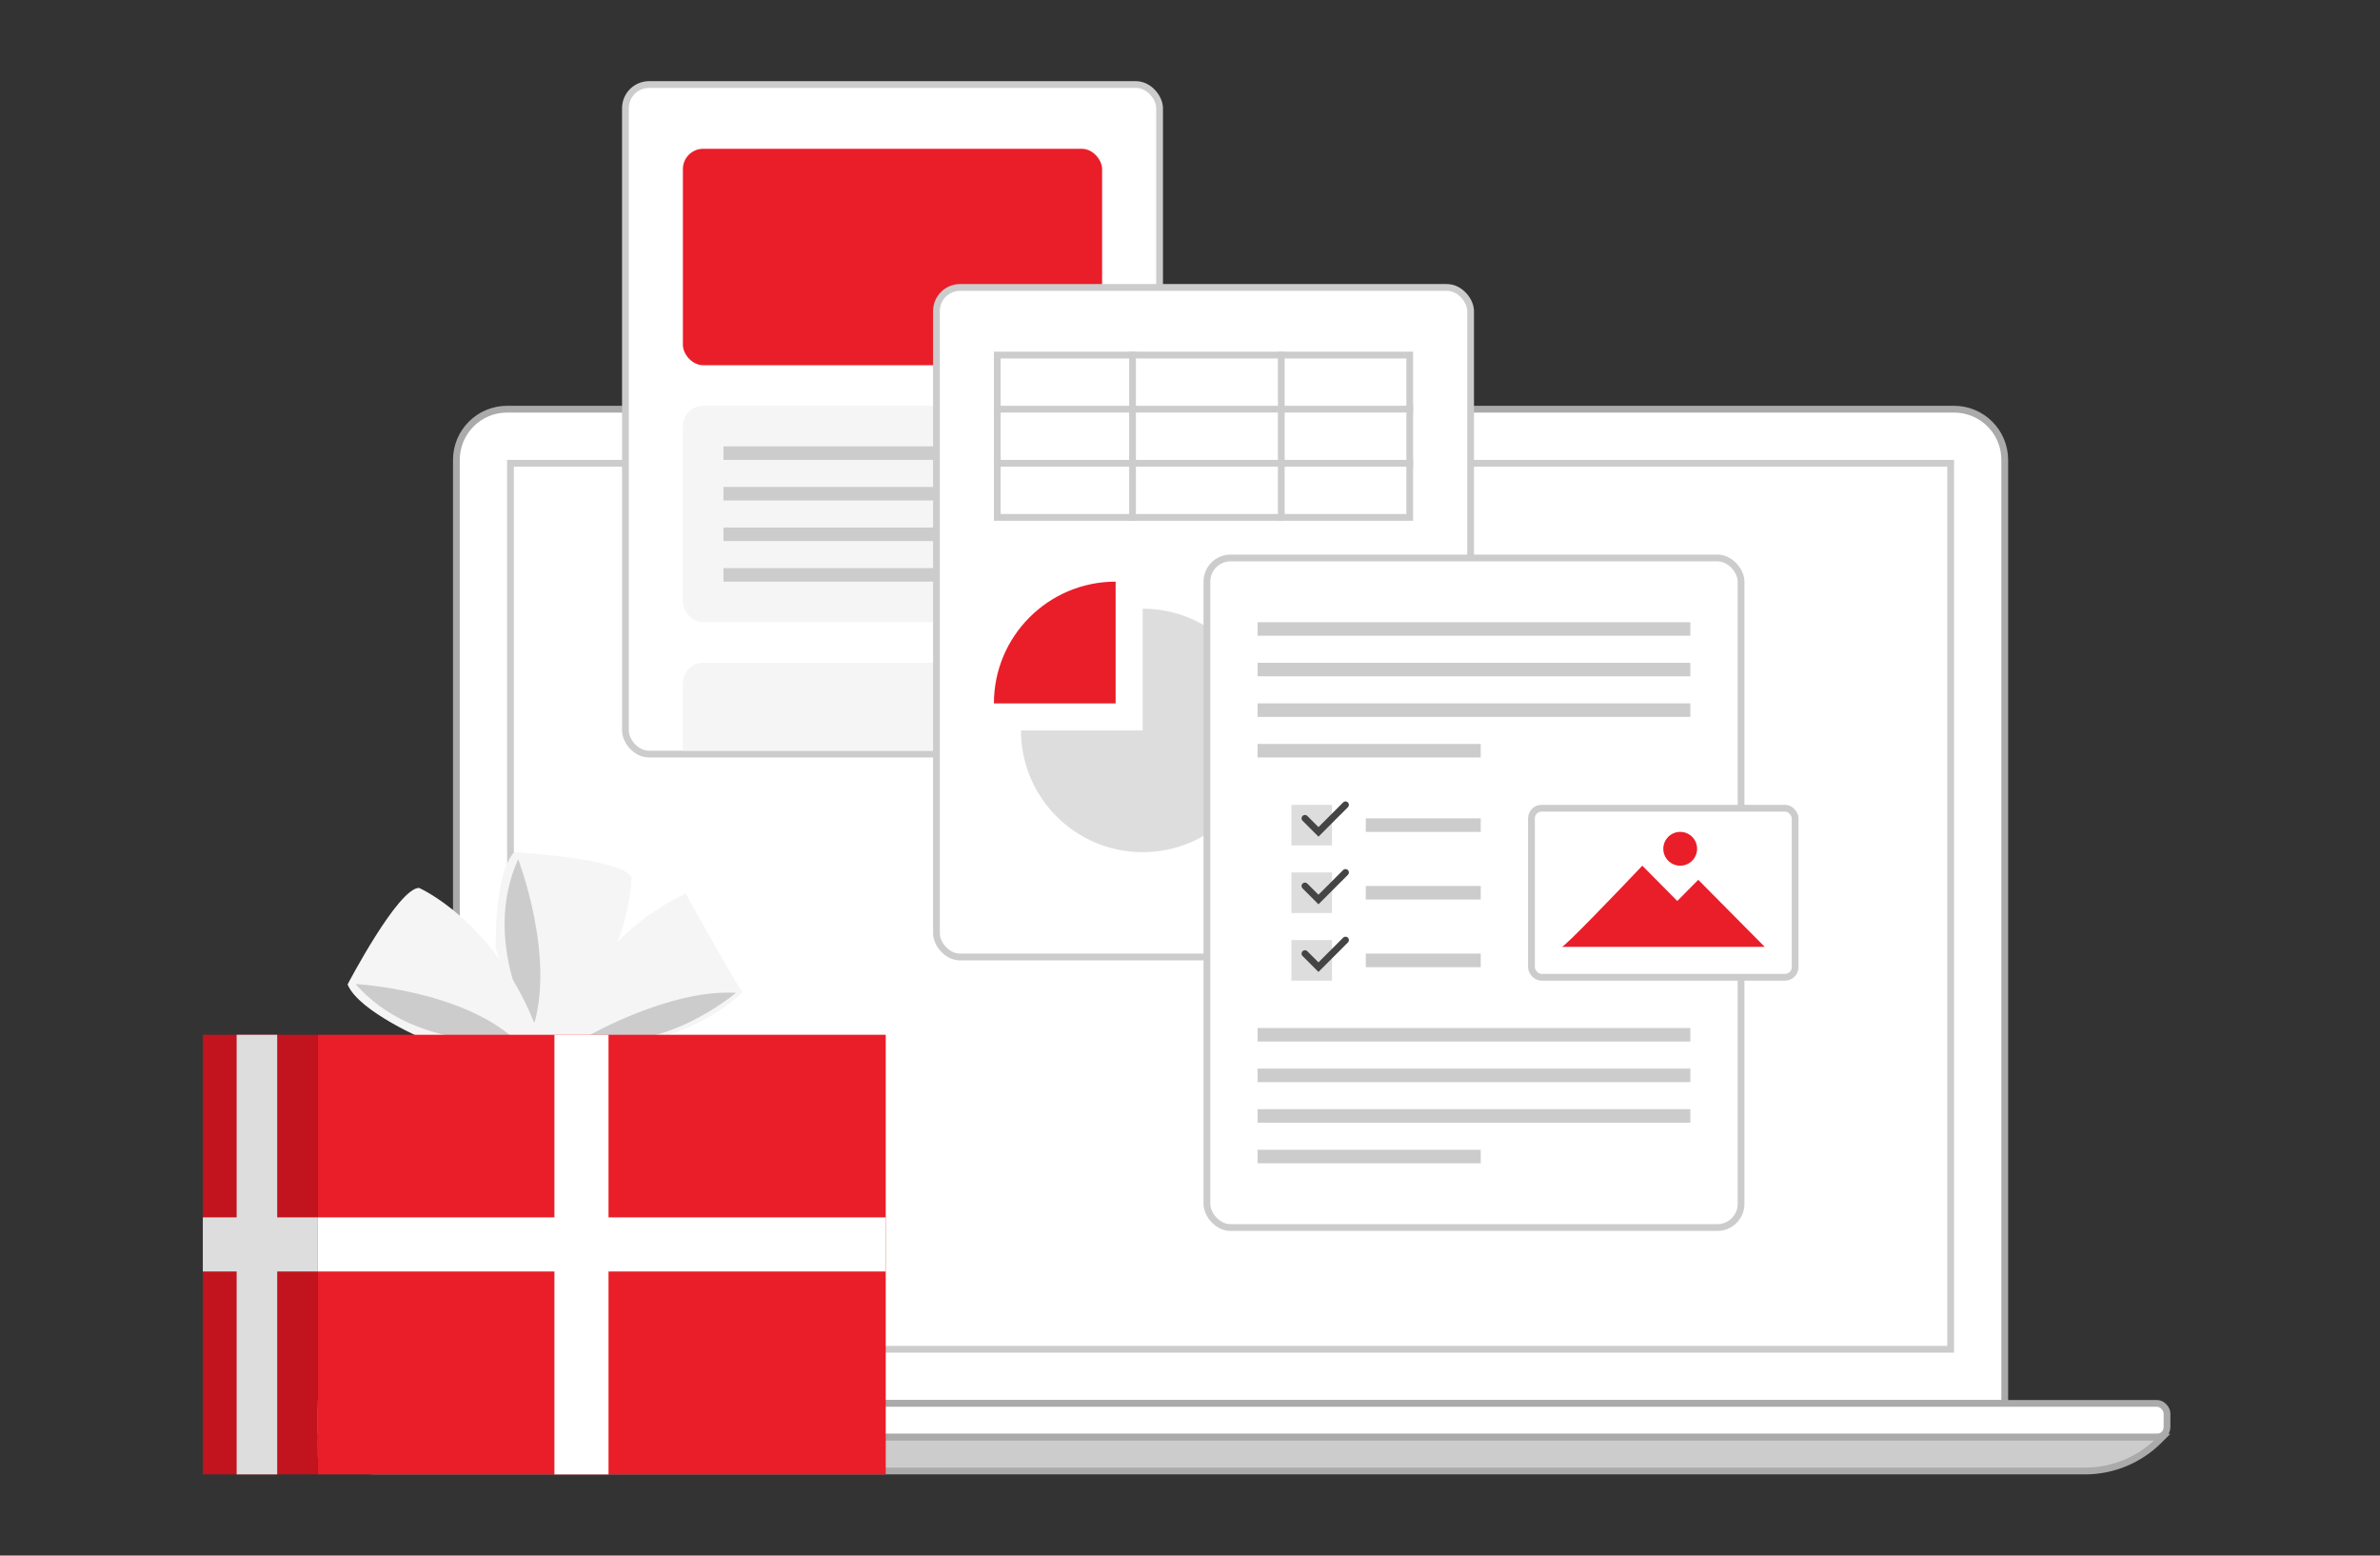 <svg width="352" height="230" viewBox="0 0 352 230" fill="none" xmlns="http://www.w3.org/2000/svg">
<rect x="0" y="0" width="352" height="230" fill="#333333" stroke="none"/>
<path d="M67.5 68C67.5 63.858 70.858 60.5 75 60.5H289C293.142 60.5 296.5 63.858 296.5 68V207.5H67.5V68Z" fill="white" stroke="#AAAAAA"/>
<rect x="75.5" y="68.5" width="213" height="131" stroke="#CCCCCC"/>
<rect x="43.5" y="207.5" width="277" height="5" rx="1.5" fill="white" stroke="#AAAAAA"/>
<path d="M44.667 212.96L44.207 212.5H319.793L319.333 212.96C316.426 215.867 312.483 217.5 308.373 217.5H55.627C51.517 217.5 47.574 215.867 44.667 212.96Z" fill="#CCCCCC" stroke="#AAAAAA"/>
<rect x="92.5" y="12.5" width="79" height="99" rx="3.5" fill="white" stroke="#CCCCCC"/>
<rect x="101" y="60" width="62" height="32" rx="3" fill="#F5F5F5"/>
<rect x="101" y="22" width="62" height="32" rx="3" fill="#E91E29"/>
<path d="M101 101C101 99.343 102.343 98 104 98H160C161.657 98 163 99.343 163 101V111H101V101Z" fill="#F5F5F5"/>
<rect x="107" y="66" width="49" height="2" fill="#CCCCCC"/>
<rect x="107" y="72" width="49" height="2" fill="#CCCCCC"/>
<rect x="107" y="78" width="49" height="2" fill="#CCCCCC"/>
<rect x="107" y="84" width="49" height="2" fill="#CCCCCC"/>
<rect x="138.5" y="42.5" width="79" height="99" rx="3.5" fill="white" stroke="#CCCCCC"/>
<rect x="147.5" y="52.5" width="61" height="24" stroke="#CCCCCC"/>
<line x1="147" y1="60.5" x2="209" y2="60.5" stroke="#CCCCCC"/>
<line x1="147" y1="68.5" x2="209" y2="68.5" stroke="#CCCCCC"/>
<line x1="167.5" y1="52" x2="167.5" y2="77" stroke="#CCCCCC"/>
<line x1="189.5" y1="52" x2="189.5" y2="77" stroke="#CCCCCC"/>
<path fill-rule="evenodd" clip-rule="evenodd" d="M165 86V104H147C147 94.059 155.059 86 165 86Z" fill="#E91E29"/>
<path fill-rule="evenodd" clip-rule="evenodd" d="M151 108C151 117.941 159.059 126 169 126C178.941 126 187 117.941 187 108C187 98.059 178.941 90 169 90V108H151Z" fill="#DDDDDD"/>
<rect x="178.5" y="82.5" width="79" height="99" rx="3.5" fill="white" stroke="#CCCCCC"/>
<rect x="186" y="92" width="64" height="2" fill="#CCCCCC"/>
<rect x="186" y="152" width="64" height="2" fill="#CCCCCC"/>
<rect x="186" y="98" width="64" height="2" fill="#CCCCCC"/>
<rect x="186" y="158" width="64" height="2" fill="#CCCCCC"/>
<rect x="186" y="104" width="64" height="2" fill="#CCCCCC"/>
<rect x="186" y="164" width="64" height="2" fill="#CCCCCC"/>
<rect x="186" y="110" width="33" height="2" fill="#CCCCCC"/>
<rect x="202" y="121" width="17" height="2" fill="#CCCCCC"/>
<rect x="202" y="131" width="17" height="2" fill="#CCCCCC"/>
<rect x="202" y="141" width="17" height="2" fill="#CCCCCC"/>
<rect x="186" y="170" width="33" height="2" fill="#CCCCCC"/>
<rect x="191" y="119" width="6" height="6" fill="#DDDDDD"/>
<rect x="191" y="129" width="6" height="6" fill="#DDDDDD"/>
<rect x="191" y="139" width="6" height="6" fill="#DDDDDD"/>
<path d="M193 121L195 123L199 119" stroke="#444444" stroke-linecap="round"/>
<path d="M193 131L195 133L199 129" stroke="#444444" stroke-linecap="round"/>
<path d="M193 141L195 143L199 139" stroke="#444444" stroke-linecap="round"/>
<rect x="226.5" y="119.5" width="39" height="25" rx="1.5" fill="white" stroke="#CCCCCC"/>
<path d="M242.897 128C239.103 132 231.414 140 231 140H261L251.172 130.087L248.069 133.217L242.897 128Z" fill="#E91E29"/>
<circle cx="248.5" cy="125.5" r="2.5" fill="#E91E29"/>
<path d="M76.052 126C76.052 126 92.091 126.913 93.395 129.716C93.395 129.716 93.59 141.517 82.246 153.449L84.462 158.273V166.162C79.181 155.926 73.313 140.279 73.313 140.279C73.313 140.279 73.052 129.26 76.052 126Z" fill="#F5F5F5"/>
<path d="M76.638 127.043C76.638 127.043 82.245 141.583 78.79 152.08C78.79 152.08 71.096 139.235 76.638 127.043Z" fill="#CCCCCC"/>
<path d="M51.407 145.56C51.407 145.56 58.839 131.346 61.969 131.281C61.969 131.281 72.792 135.976 78.986 151.167L84.332 151.102C84.332 151.102 87.135 138.844 101.414 132.129C101.414 132.129 109.564 146.799 109.825 146.668C110.085 146.538 102.979 153.775 91.504 154.362C80.029 154.948 63.273 153.905 63.273 153.905C63.273 153.905 53.102 149.667 51.407 145.56Z" fill="#F5F5F5"/>
<path d="M87.07 153.123C87.07 153.123 99.132 146.212 108.847 146.799C108.782 146.864 97.567 156.318 87.07 153.123Z" fill="#CCCCCC"/>
<path d="M52.58 145.495C52.58 145.495 68.163 146.342 76.247 153.775C76.312 153.84 61.382 155.535 52.58 145.495Z" fill="#CCCCCC"/>
<rect x="47" y="153" width="84" height="65" fill="#E91E29"/>
<rect x="30" y="153" width="17" height="65" fill="#C1141E"/>
<rect x="35" y="153" width="6" height="65" fill="#DDDDDD"/>
<rect x="82" y="153" width="8" height="65" fill="white"/>
<rect x="30" y="180" width="17" height="8" fill="#DDDDDD"/>
<rect x="47" y="180" width="84" height="8" fill="white"/>
</svg>
